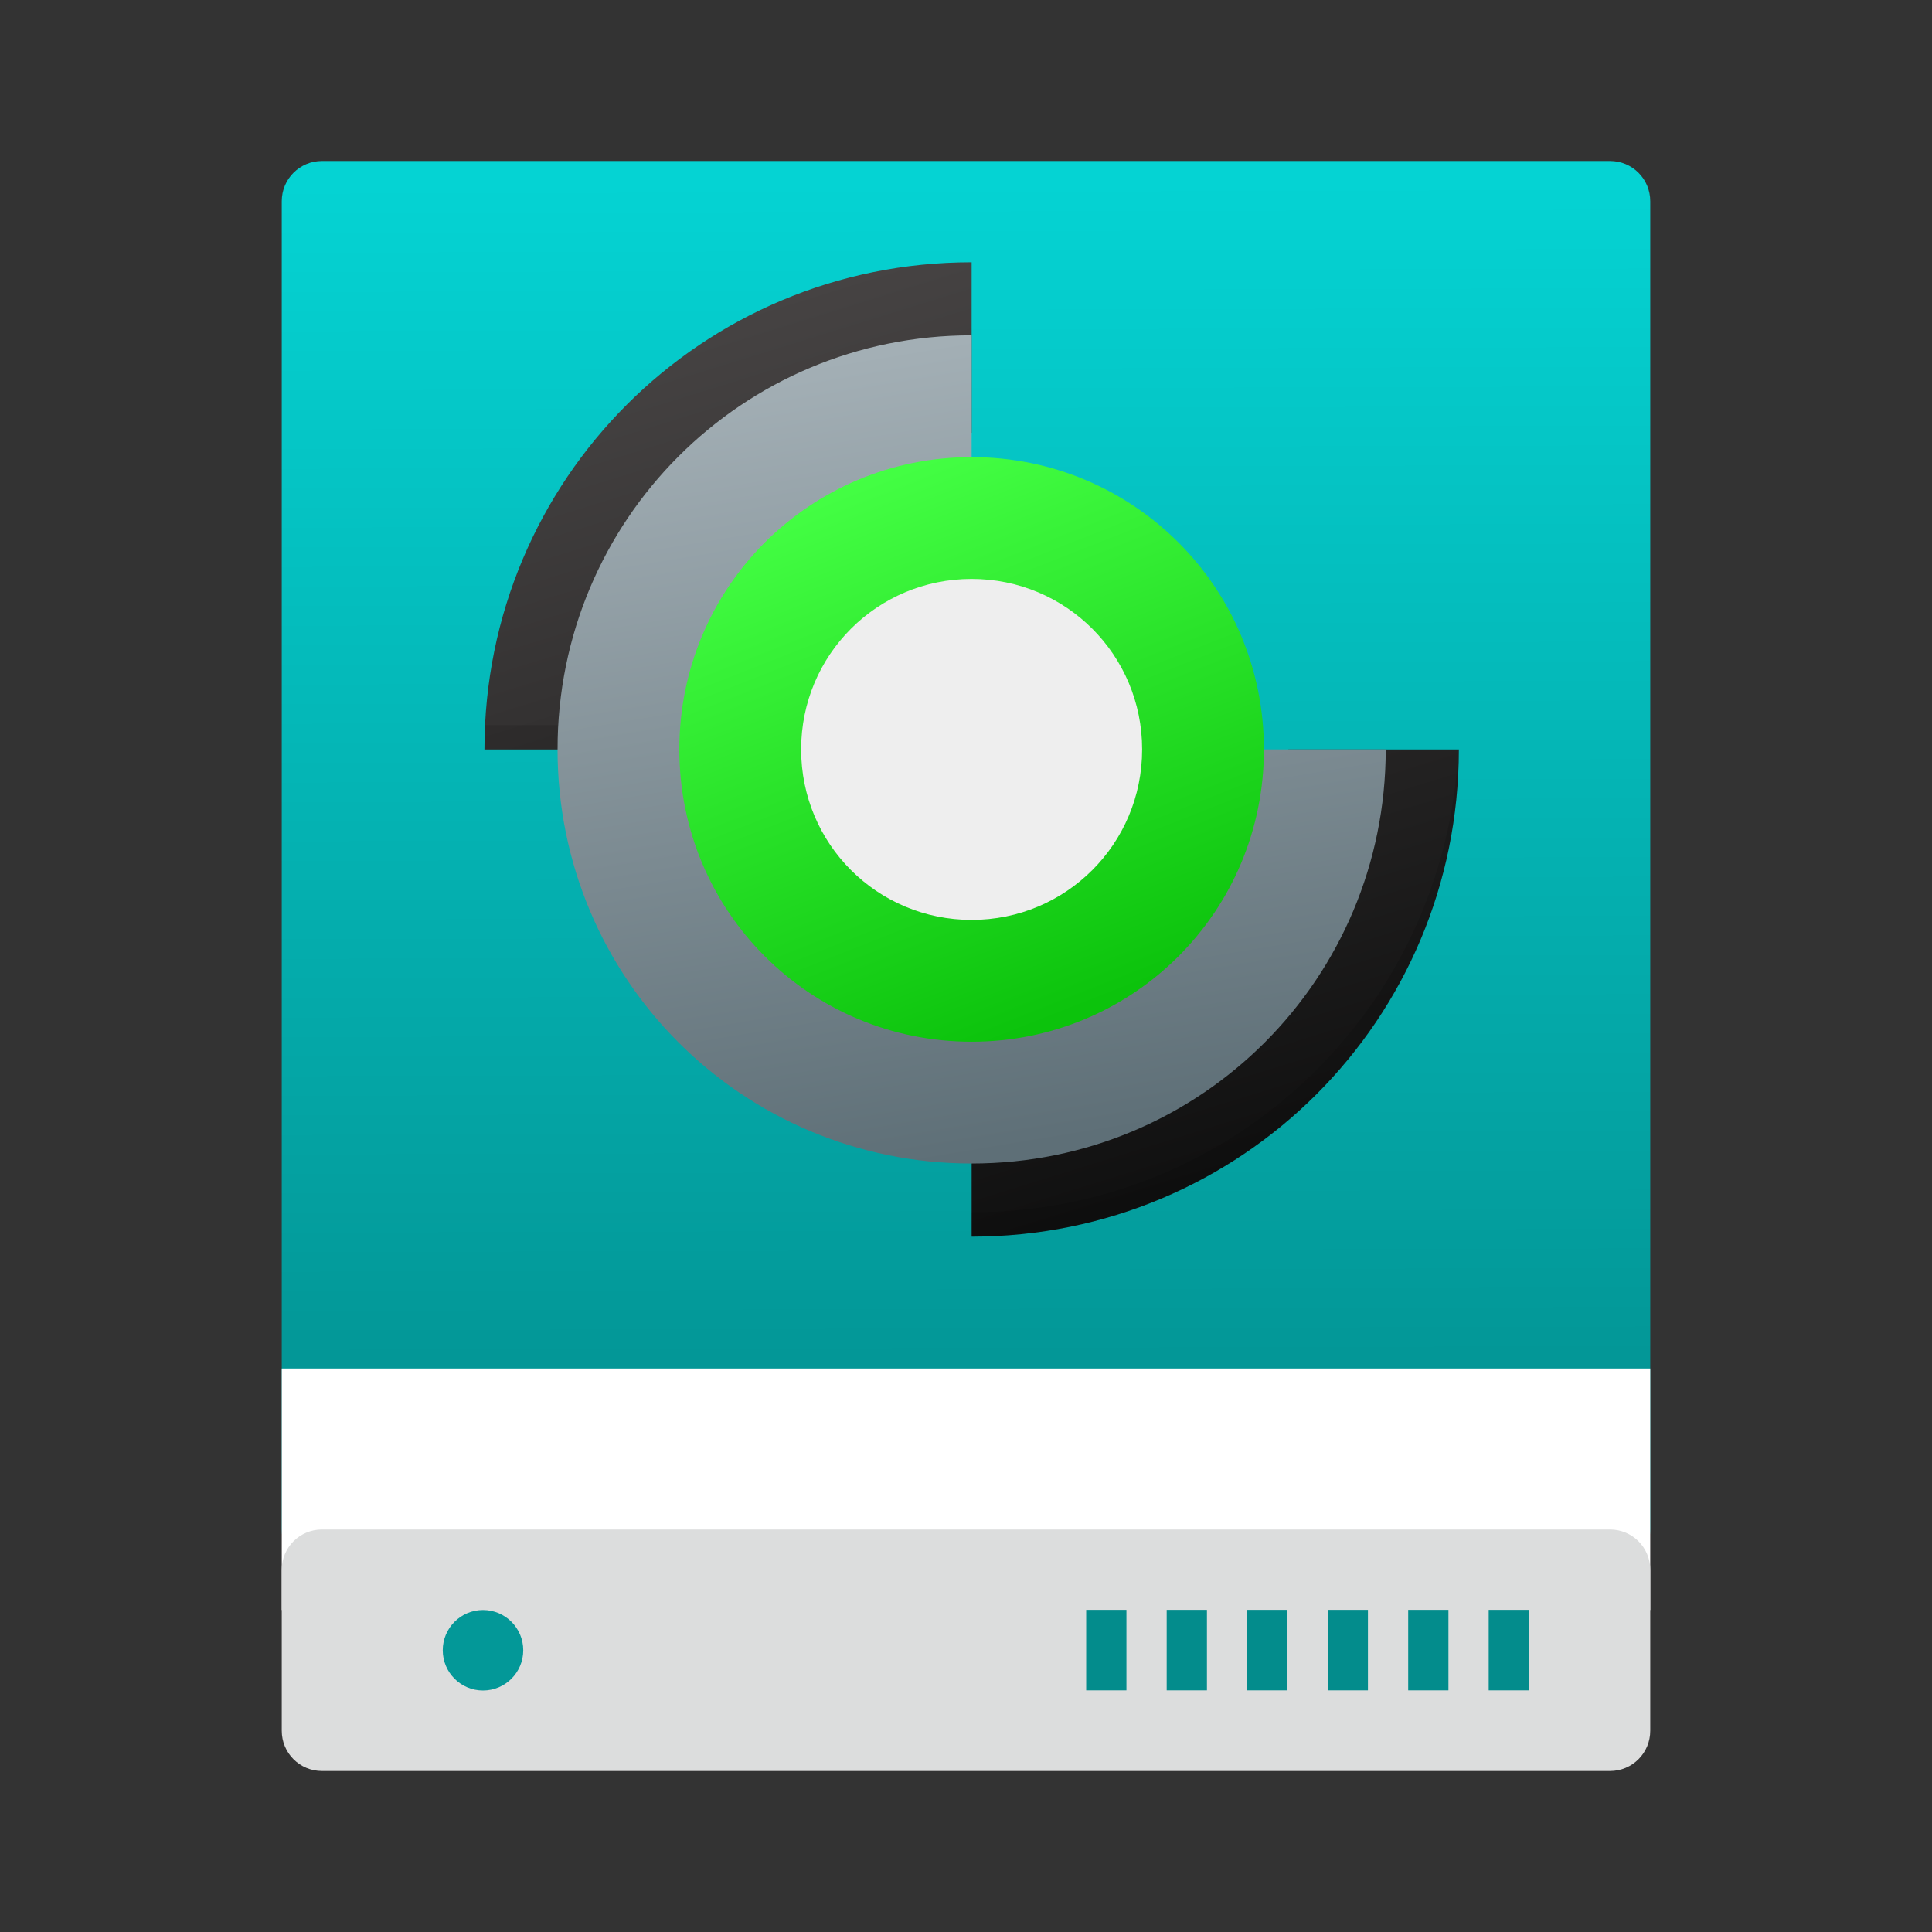 <?xml version="1.0" encoding="UTF-8"?>
<svg id="svg35" version="1.1" viewBox="0 0 48 48" xmlns="http://www.w3.org/2000/svg" xmlns:xlink="http://www.w3.org/1999/xlink">
 <rect x="0" y="0" width="48" height="48" fill="#333333" stroke="none"/>
 <title id="title2">drive-harddisk-linux-48px</title>
 <desc id="desc4">Created with Sketch.</desc>
 <defs id="defs11">
  <linearGradient id="linearGradient835" x1="24.458" x2="24.359" y1="39.06" y2="4.45" gradientUnits="userSpaceOnUse">
   <stop id="stop829" style="stop-color:#038c8c" offset="0"/>
   <stop id="stop831" style="stop-color:#05d4d4;stop-opacity:.996" offset="1"/>
  </linearGradient>
  <linearGradient id="a" x1="26.115" x2="20.663" y1="40.366" y2="7.634" gradientTransform="matrix(.605 0 0 .605 9.615 4.095)" gradientUnits="userSpaceOnUse">
   <stop id="stop2" stop-color="#728790" style="stop-color:#5e6f77" offset="0"/>
   <stop id="stop4" stop-color="#85969e" style="stop-color:#a3afb5" offset="1"/>
  </linearGradient>
  <linearGradient id="linearGradient931" x1="70.947" x2="64.127" y1="30.133" y2="8.115" gradientTransform="matrix(1.063,0,0,1.063,-46.867,-1.819)" gradientUnits="userSpaceOnUse">
   <stop id="stop925" style="stop-color:#0f0f0f" offset="0"/>
   <stop id="stop927" style="stop-color:#464343" offset="1"/>
  </linearGradient>
  <linearGradient id="linearGradient939" x1="70.136" x2="65.202" y1="24.975" y2="12.446" gradientTransform="matrix(1.063,0,0,1.063,-46.867,-1.819)" gradientUnits="userSpaceOnUse">
   <stop id="stop933" style="stop-color:#0cc30c" offset="0"/>
   <stop id="stop935" style="stop-color:#44ff44" offset="1"/>
  </linearGradient>
 </defs>
 <path id="Rectangle-1" d="m8 4h32c0.554 0 1 0.446 1 1v33c0 0.554-0.446 1-1 1h-32c-0.554 0-1-0.446-1-1v-33c0-0.554 0.446-1 1-1z" style="fill-rule:evenodd;fill:url(#linearGradient835)"/>
 <path id="Rectangle-3" d="m7 34h34v6h-34z" style="fill-rule:evenodd;fill:#ffffff"/>
 <path id="rect17" d="m8 38h32c0.554 0 1 0.446 1 1v4c0 0.554-0.446 1-1 1h-32c-0.554 0-1-0.446-1-1v-4c0-0.554 0.446-1 1-1z" style="fill-rule:evenodd;fill:#dcdddd"/>
 <path id="Rectangle-path" d="m26.986 39.996v2h1v-2h-1zm2 0v2h1v-2h-1zm2 0v2h1v-2h-1zm2 0v2h1v-2h-1zm2 0v2h1v-2h-1zm2 0v2h1v-2h-1z" style="fill-rule:evenodd;fill:#038c8c"/>
 <path id="Oval" d="m12 42c0.552 0 1-0.448 1-1s-0.448-1-1-1-1 0.448-1 1 0.448 1 1 1z" style="fill-rule:evenodd;fill:#039898"/>
 <path id="path969" d="m30.021 18.811a5.524 5.524 0 0 1-5.524 5.524 5.524 5.524 0 0 1-5.524-5.524 5.524 5.524 0 0 1 5.524-5.524 5.524 5.524 0 0 1 5.524 5.524z" style="fill:#eeeeee"/>
 <path id="path24" d="m24.14 6.516c-6.706 0-12.104 5.398-12.104 12.104h4.236c0-4.359 3.509-7.868 7.868-7.868zm7.868 12.104c0 4.359-3.509 7.868-7.868 7.868v4.236c6.706 0 12.104-5.398 12.104-12.104z" style="fill:url(#linearGradient931);stroke-opacity:.55;stroke-width:1.695"/>
 <path id="path26" d="m24.14 8.331c-5.7 0-10.288 4.589-10.288 10.288 0 5.7 4.589 10.288 10.288 10.288 5.7 0 10.288-4.589 10.288-10.288h-4.236c0 3.353-2.699 6.052-6.052 6.052-3.353 0-6.052-2.699-6.052-6.052s2.699-6.052 6.052-6.052z" style="fill:url(#a);stroke-opacity:.55;stroke-width:1.695"/>
 <path id="path32" d="m24.14 11.357c-4.023 0-7.262 3.239-7.262 7.262s3.239 7.262 7.262 7.262 7.262-3.239 7.262-7.262-3.239-7.262-7.262-7.262m0 3.026c2.347 0 4.236 1.889 4.236 4.236 0 2.347-1.889 4.236-4.236 4.236-2.347 0-4.236-1.889-4.236-4.236 0-2.347 1.889-4.236 4.236-4.236" style="fill:url(#linearGradient939);stroke-opacity:.55;stroke-width:1.695"/>
 <path id="path34" d="m12.054 18.015c-0.01 0.201-0.015 0.402-0.015 0.605h1.816v-0.605h-1.21zm24.177 0.605c-0.313 6.422-5.586 11.499-12.089 11.499v0.605c6.706 0 12.104-5.398 12.104-12.104z" style="fill-opacity:.118;fill:#000000;stroke-opacity:.55;stroke-width:1.695"/>
</svg>
